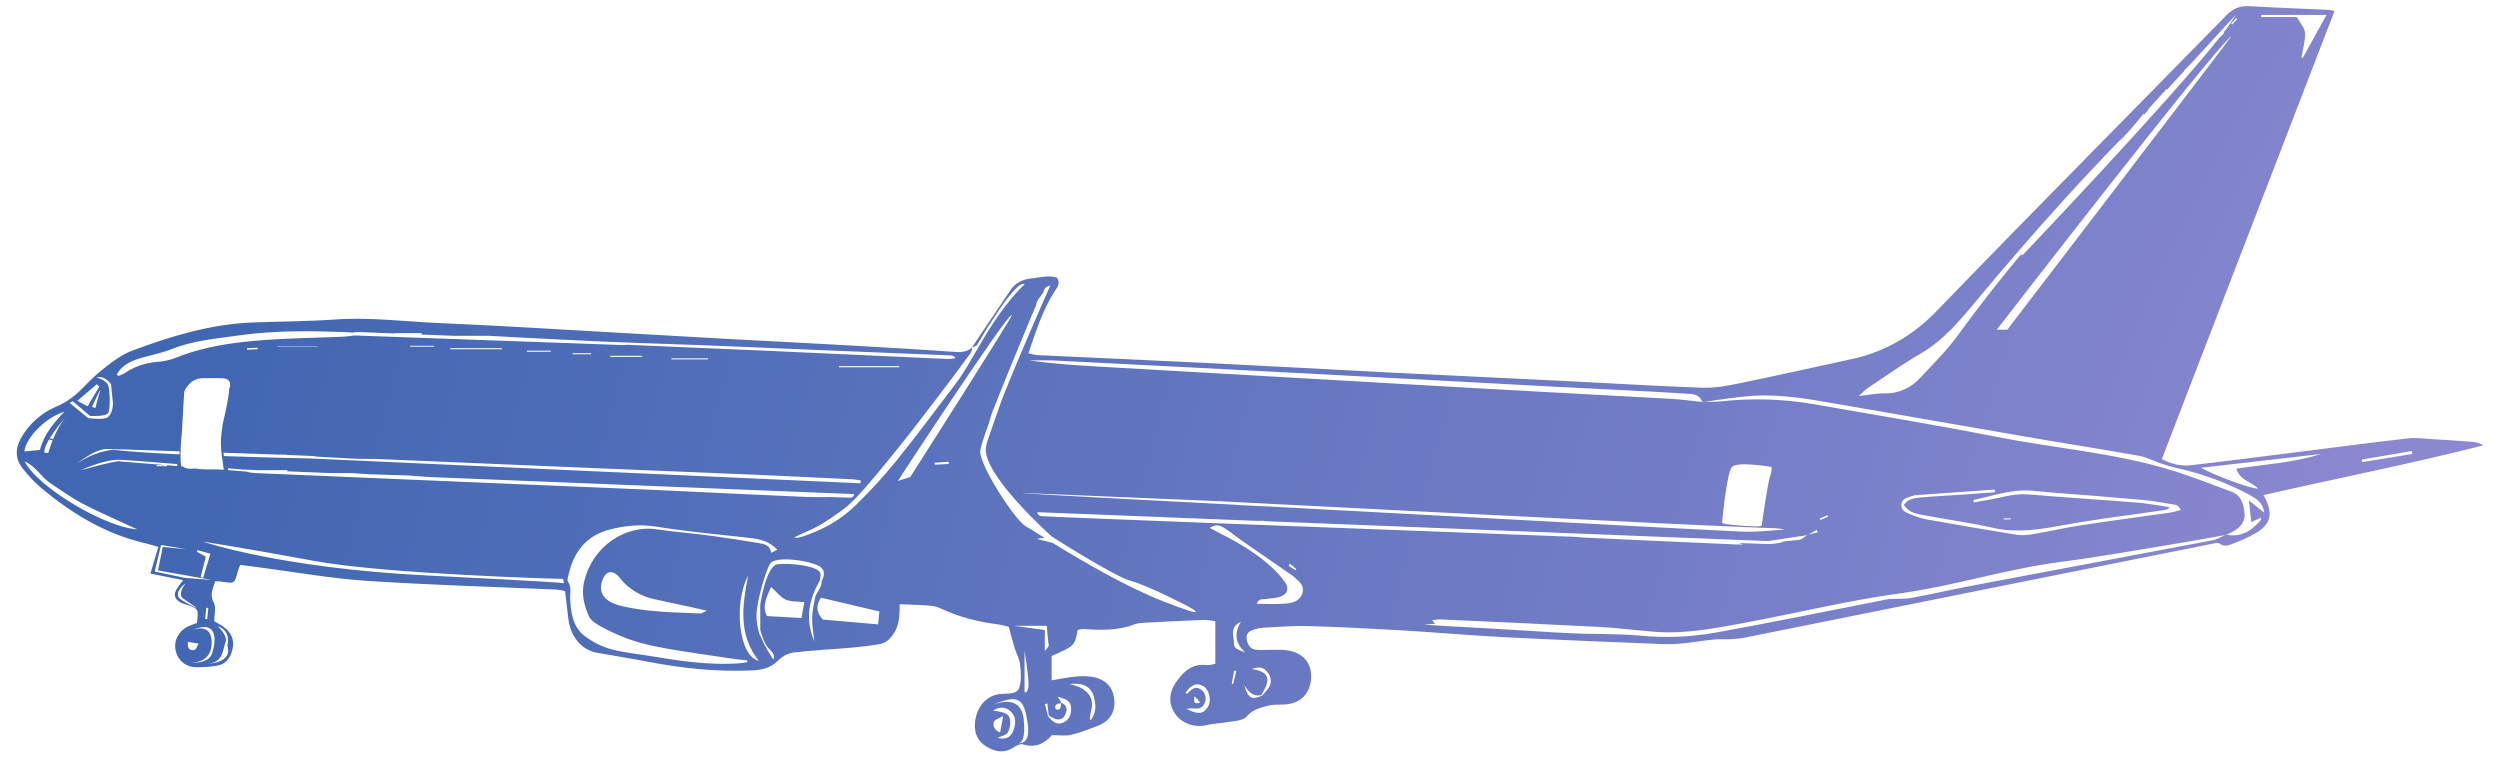 <svg width="99" height="30" viewBox="0 0 99 30" fill="none" xmlns="http://www.w3.org/2000/svg">
<path d="M98.341 17.637C98.215 17.558 98.073 17.51 97.925 17.498C97.373 17.455 96.822 17.418 96.27 17.387C95.971 17.368 95.665 17.326 95.37 17.359C94.089 17.504 92.811 17.671 91.531 17.833C89.936 18.032 88.343 18.242 86.747 18.424C86.353 18.469 85.963 18.368 85.608 18.181L92.448 0.432C92.368 0.414 92.287 0.4 92.206 0.391C91.166 0.343 90.131 0.306 89.094 0.245C88.719 0.223 88.445 0.32 88.169 0.601C84.349 4.506 80.494 8.378 76.7 12.309C75.838 13.203 74.869 13.792 73.707 14.129C73.659 14.143 73.611 14.158 73.562 14.168C72.009 14.506 70.458 14.854 68.902 15.175C68.414 15.275 67.909 15.372 67.417 15.354C65.541 15.288 63.668 15.17 61.794 15.078C59.518 14.965 57.242 14.863 54.966 14.748C52.574 14.627 50.182 14.491 47.79 14.374C45.549 14.263 43.307 14.169 41.066 14.062C40.96 14.057 40.855 14.016 40.726 13.987C41.026 13.128 41.279 12.296 41.754 11.554C41.858 11.394 42.01 11.227 41.858 10.992C41.516 10.888 41.175 10.992 40.829 11.028C40.483 11.064 40.214 11.202 40.024 11.48C39.504 12.237 38.999 13.001 38.487 13.762L38.503 13.749C38.502 13.752 38.502 13.755 38.503 13.758L38.555 13.736L38.59 13.721L38.669 13.686L38.676 13.682C38.988 13.151 40.264 11.02 40.577 11.259C40.577 11.259 39.845 11.865 38.825 13.616C38.805 13.649 38.787 13.682 38.767 13.715C38.689 13.849 38.622 13.964 38.565 14.061C38.332 14.465 38.11 14.848 37.837 15.205C37.057 16.227 36.292 17.264 35.483 18.265C34.985 18.873 34.454 19.453 33.892 20.001C33.303 20.584 32.587 20.983 31.797 21.243C31.718 21.269 31.637 21.288 31.555 21.3C31.521 21.297 31.488 21.289 31.457 21.274C31.841 21.09 32.244 20.94 32.598 20.715C33.045 20.428 33.505 20.128 33.866 19.747C34.497 19.082 35.067 18.358 35.643 17.645C36.179 16.981 36.693 16.3 37.21 15.623C37.626 15.079 38.035 14.532 38.437 13.979C38.48 13.922 38.483 13.835 38.503 13.761L38.487 13.767C38.487 13.766 38.487 13.765 38.487 13.764C38.308 13.92 38.112 13.956 37.863 13.939C36.394 13.835 34.923 13.751 33.453 13.668C31.965 13.584 30.476 13.512 28.988 13.431C27.416 13.345 25.844 13.251 24.272 13.164C21.98 13.036 19.689 12.89 17.396 12.793C16.029 12.736 14.667 12.555 13.291 12.651C12.205 12.727 11.114 12.729 10.025 12.769C8.347 12.831 6.763 13.311 5.209 13.897C4.842 14.035 4.507 14.286 4.189 14.528C3.873 14.776 3.576 15.048 3.3 15.341C2.994 15.656 2.667 15.913 2.252 16.091C1.642 16.343 1.136 16.796 0.818 17.375C0.596 17.778 0.606 18.187 0.9 18.551C1.116 18.828 1.358 19.085 1.622 19.316C2.83 20.326 4.15 21.133 5.703 21.5C5.891 21.544 6.077 21.601 6.272 21.656C6.168 22.009 6.072 22.323 5.955 22.713L7.251 22.973C7.158 23.1 7.089 23.187 7.027 23.279C6.856 23.535 6.891 23.706 7.151 23.857C7.225 23.893 7.302 23.923 7.382 23.944C7.866 24.106 7.866 24.105 7.798 24.672C7.674 24.712 7.553 24.759 7.434 24.812C7.058 25.003 6.872 25.384 6.958 25.77C6.995 25.952 7.093 26.117 7.237 26.235C7.381 26.354 7.561 26.419 7.747 26.421C8.015 26.425 8.282 26.407 8.547 26.369C8.934 26.322 9.126 26.06 9.208 25.706C9.294 25.338 9.156 25.047 8.862 24.828C8.741 24.746 8.615 24.671 8.486 24.603C8.486 24.321 8.565 24.049 8.469 23.875C8.291 23.549 8.432 23.308 8.524 23.018C8.625 23.024 8.707 23.022 8.788 23.035C9.288 23.112 9.286 23.113 9.408 22.657C9.433 22.565 9.472 22.477 9.512 22.369L10.229 22.462C11.656 22.647 13.078 22.905 14.511 23C17.018 23.168 19.531 23.235 22.041 23.347C22.154 23.359 22.266 23.378 22.376 23.406C22.423 23.799 22.464 24.164 22.51 24.529C22.598 25.224 23.036 25.74 23.636 25.848C24.293 25.967 24.954 26.069 25.609 26.195C26.995 26.464 28.389 26.614 29.804 26.548C30.207 26.529 30.545 26.436 30.841 26.132C31.008 25.971 31.221 25.867 31.451 25.835C32.231 25.747 33.017 25.709 33.8 25.64C34.149 25.61 34.499 25.566 34.844 25.505C35.061 25.466 35.213 25.337 35.354 25.144C35.621 24.78 35.626 24.371 35.628 23.926C36.038 23.944 36.419 23.951 36.798 23.982C36.963 23.994 37.125 24.035 37.276 24.104C37.996 24.444 38.755 24.631 39.542 24.728C39.678 24.752 39.814 24.783 39.947 24.822C40.034 25.139 40.103 25.414 40.187 25.685C40.249 25.89 40.37 26.084 40.391 26.291C40.424 26.602 40.462 26.945 40.365 27.227C40.268 27.508 39.9 27.46 39.648 27.478C39.031 27.52 38.648 28.053 38.608 28.639C38.579 29.044 38.718 29.36 39.073 29.571C39.427 29.783 39.785 29.841 40.155 29.588C40.255 29.521 40.41 29.444 40.505 29.476C41.013 29.641 41.38 29.429 41.656 29.111C41.943 29.111 42.184 29.153 42.404 29.102C42.757 29.02 43.099 28.884 43.441 28.756C43.924 28.576 44.153 28.236 44.13 27.763C44.106 27.289 43.858 26.952 43.366 26.827C43.131 26.767 42.87 26.77 42.625 26.789C42.313 26.814 42.001 26.883 41.644 26.941V25.977C42.556 25.577 42.556 25.577 42.676 24.948C42.75 24.926 42.827 24.913 42.904 24.909C43.593 24.957 44.275 24.978 44.936 24.72C45.073 24.668 45.233 24.665 45.383 24.657C46.136 24.617 46.891 24.577 47.642 24.549C47.814 24.543 47.989 24.584 48.126 24.601V26.284C48.035 26.3 47.906 26.355 47.786 26.339C47.214 26.262 46.87 26.59 46.582 27.002C46.276 27.438 46.27 27.889 46.536 28.267C46.819 28.671 47.323 28.83 47.831 28.706C48.069 28.647 48.322 28.648 48.564 28.602C48.838 28.55 49.205 28.556 49.355 28.384C49.601 28.1 49.898 28.031 50.207 27.948C50.395 27.896 50.601 27.904 50.799 27.901C51.441 27.893 51.857 27.528 51.915 26.913C51.973 26.299 51.639 25.861 50.991 25.755C50.746 25.715 50.49 25.737 50.239 25.734C50.072 25.734 49.902 25.751 49.737 25.73C49.504 25.701 49.408 25.528 49.37 25.314C49.328 25.075 49.481 24.983 49.67 24.926C49.782 24.89 49.897 24.867 50.013 24.858C50.598 24.829 51.183 24.775 51.767 24.791C53.005 24.826 54.244 24.888 55.481 24.96C56.833 25.039 58.185 25.161 59.542 25.231C61.667 25.34 63.792 25.425 65.918 25.509C66.219 25.513 66.519 25.495 66.818 25.457C67.286 25.411 67.75 25.306 68.215 25.313C68.511 25.324 68.807 25.302 69.099 25.249C75.252 24.009 81.405 22.774 87.558 21.542C87.671 21.52 87.826 21.475 87.898 21.527C88.106 21.677 88.283 21.584 88.465 21.513C88.699 21.421 88.933 21.323 89.154 21.209C89.934 20.809 90.066 20.382 89.635 19.605C92.539 18.942 95.453 18.37 98.341 17.637ZM89.547 0.592H92.128L91.192 2.29L91.14 2.26C91.192 1.94 91.296 1.617 91.278 1.301C91.266 1.093 91.075 0.894 90.956 0.677H89.547C89.547 0.648 89.547 0.62 89.547 0.592ZM34.073 19.138L12.233 18.153H12.206C12.206 18.153 10.636 18.122 8.864 18.061C8.864 18.016 8.858 17.971 8.847 17.927C9.645 17.954 10.414 17.979 11.031 18.003H11.35C11.347 18.007 11.346 18.011 11.343 18.015C11.852 18.033 12.211 18.048 12.325 18.055C12.401 18.057 12.476 18.066 12.55 18.083C13.05 18.112 13.55 18.141 14.049 18.165C14.35 18.179 14.652 18.165 14.952 18.177C17.26 18.273 19.567 18.369 21.874 18.468C24.535 18.578 27.195 18.688 29.856 18.797C31.161 18.852 32.465 18.918 33.77 18.981C33.874 18.987 33.978 19.011 34.085 19.026C34.08 19.065 34.076 19.102 34.073 19.138ZM8.853 18.566C8.856 18.579 8.859 18.592 8.861 18.605L8.659 18.589C8.321 18.589 8.006 18.601 7.703 18.55H7.707C7.707 18.55 7.405 18.613 7.245 18.474L7.177 18.469V18.442C7.178 18.427 7.178 18.412 7.177 18.397C7.156 18.344 7.147 18.287 7.151 18.23C7.144 17.879 7.16 17.528 7.198 17.179C7.24 16.407 7.294 15.52 7.294 15.52C7.294 15.52 7.462 15.012 7.993 14.978C8.267 14.978 8.548 14.967 8.825 14.982C9.038 14.992 9.164 15.101 9.1 15.368C9.095 15.357 9.088 15.345 9.082 15.334C9.076 15.755 8.822 16.77 8.822 16.77C8.788 17.035 8.744 17.299 8.747 17.564C8.747 17.871 8.807 18.178 8.851 18.532L8.903 18.536V18.546C8.88 18.524 8.843 18.536 8.852 18.564L8.853 18.566ZM7.798 21.851C7.804 21.829 7.811 21.807 7.816 21.785L8.331 21.928C8.227 22.277 8.134 22.58 8.043 22.884L7.944 22.856L8.152 22.045L7.798 21.851ZM9.781 13.788L10.194 13.769C10.2 13.789 10.206 13.809 10.213 13.829L9.784 13.848L9.781 13.788ZM10.991 13.704H12.562V13.721H10.989C10.989 13.715 10.989 13.71 10.989 13.704H10.991ZM16.242 13.693H17.196V13.729H16.242V13.693ZM17.834 13.789H19.881C19.877 13.803 19.873 13.817 19.869 13.831H17.834V13.789ZM20.862 13.929L20.87 13.886H21.813C21.813 13.9 21.813 13.915 21.813 13.929H20.862ZM22.673 13.986H23.41C23.41 14 23.41 14.014 23.41 14.028H22.679L22.673 13.986ZM24.172 14.133V14.091H25.427V14.133H24.172ZM26.587 14.233C26.587 14.219 26.587 14.205 26.587 14.19H28.047L28.026 14.233H26.587ZM35.603 14.545H33.223C33.223 14.53 33.223 14.515 33.223 14.499H35.609C35.608 14.514 35.607 14.529 35.605 14.544L35.603 14.545ZM5.651 14.158C6.035 14.05 6.431 13.971 6.8 13.823C7.65 13.484 8.553 13.412 9.441 13.285C10.902 13.077 12.375 13.099 13.847 13.16C13.883 13.162 13.919 13.167 13.954 13.174C14.03 13.157 14.106 13.149 14.183 13.149L15.635 13.205C15.634 13.2 15.634 13.195 15.635 13.191H16.701C16.701 13.207 16.701 13.224 16.701 13.243H16.534L17.994 13.299H19.346H19.376H19.381C19.777 13.321 20.174 13.345 20.57 13.364C21.714 13.422 22.864 13.482 24.011 13.532L25.363 13.584C26.121 13.61 26.879 13.636 27.637 13.663C29.041 13.715 30.445 13.78 31.849 13.838C33.771 13.917 35.694 13.995 37.617 14.073C37.66 14.071 37.704 14.08 37.744 14.098C37.784 14.116 37.82 14.143 37.847 14.177C37.749 14.199 37.648 14.213 37.547 14.217C35.089 14.107 32.631 13.99 30.173 13.882C28.388 13.803 26.602 13.727 24.817 13.653L24.698 13.666L14.031 13.284C13.864 13.303 13.697 13.331 13.529 13.336C12.527 13.378 11.523 13.388 10.523 13.461C9.322 13.548 8.131 13.7 6.997 14.156C6.747 14.254 6.484 14.313 6.217 14.332C5.748 14.367 5.298 14.526 4.911 14.793C4.84 14.833 4.765 14.864 4.687 14.885C4.679 14.889 4.661 14.867 4.623 14.837C4.843 14.424 5.237 14.272 5.654 14.157L5.651 14.158ZM7.113 17.873C7.113 17.913 7.11 17.954 7.107 17.994C6.035 17.942 5.054 17.883 4.473 17.81C3.966 17.871 3.483 18.057 3.066 18.351C3.055 18.358 3.757 17.762 4.262 17.779L4.73 17.794C4.787 17.794 4.819 17.794 4.819 17.794L7.113 17.873ZM3.832 15.217L3.93 15.31L3.471 16.09L3.063 15.873L3.832 15.217ZM3.978 15.42L3.774 16.161L3.644 16.109C3.644 16.109 3.95 15.449 3.98 15.419L3.978 15.42ZM2.882 15.888L3.558 16.464L3.564 16.466C3.565 16.467 3.565 16.469 3.564 16.47C3.573 16.47 4.206 16.511 4.29 16.343C4.374 16.175 4.355 15.505 4.29 15.277C4.225 15.049 3.815 14.946 3.815 14.946C4.166 14.855 4.4 15.217 4.4 15.217C4.4 15.217 4.439 15.706 4.465 15.888C4.491 16.07 4.439 16.376 4.283 16.512C4.127 16.648 3.494 16.558 3.494 16.558L2.754 15.952L2.882 15.888ZM1.968 17.353C2.165 17.05 2.383 16.762 2.622 16.49C2.395 16.755 2.221 17.104 2.102 17.393C2.059 17.38 2.015 17.366 1.971 17.352L1.968 17.353ZM2.081 17.442C2.016 17.603 1.959 17.767 1.911 17.933H1.766C1.732 17.814 1.818 17.613 1.945 17.399C1.99 17.413 2.037 17.428 2.084 17.441L2.081 17.442ZM2.559 16.298C2.14 16.73 1.751 17.177 1.581 17.818L0.964 17.878C1.038 17.306 1.829 16.515 2.561 16.3L2.559 16.298ZM5.44 20.964C4.549 20.909 2.961 20.109 1.916 19.281C1.893 19.263 1.87 19.244 1.847 19.226C1.802 19.189 1.758 19.152 1.715 19.116L1.651 19.06C1.588 19.005 1.529 18.95 1.472 18.896C1.435 18.859 1.399 18.823 1.364 18.787C1.33 18.751 1.296 18.715 1.265 18.68C1.152 18.556 1.055 18.419 0.975 18.272C1.432 18.472 1.627 18.887 1.97 19.117C2.344 19.368 2.713 19.629 3.103 19.851C3.48 20.067 3.879 20.242 4.272 20.428C4.664 20.614 5.052 20.786 5.44 20.964V20.964ZM6.198 18.461V18.422H6.608L4.745 18.272C4.745 18.272 4.777 18.186 3.208 18.618C3.208 18.618 4.121 18.184 4.754 18.208C5.025 18.218 5.994 18.294 7.015 18.377C7.015 18.403 7.018 18.429 7.021 18.455L6.614 18.422V18.461H6.198ZM7.19 23.76C6.784 23.5 7.354 23.096 7.354 23.096C7.087 23.427 7.172 23.622 7.204 23.661C7.237 23.7 7.794 24.069 7.794 24.069C7.794 24.069 7.599 24.02 7.193 23.76L7.19 23.76ZM7.44 25.417L7.864 25.488C7.803 25.587 7.769 25.718 7.708 25.734C7.496 25.788 7.416 25.665 7.443 25.416L7.44 25.417ZM9 25.559C9.247 26.266 8.211 26.287 8.211 26.287C8.852 26.235 8.809 25.741 8.926 25.451C9.043 25.161 8.61 24.792 8.61 24.792C9.185 24.984 9.003 25.559 9.003 25.559L9 25.559ZM8.393 25.884C8.25 26.318 7.531 26.235 7.531 26.235C7.531 26.235 8.367 26.318 8.384 25.464C8.4 24.676 7.708 24.907 7.601 24.947L7.587 24.953L7.601 24.947C8.694 24.502 8.539 25.452 8.396 25.884L8.393 25.884ZM8.124 24.51C8.139 24.363 8.154 24.216 8.168 24.069L8.249 24.075L8.206 24.517L8.124 24.51ZM7.321 22.885L6.125 22.634L6.359 21.659L6.385 21.581L7.386 21.75L6.446 21.659L6.258 22.589L8.39 22.966L7.321 22.885ZM22.329 23.096V23.093C22.277 23.082 21.708 23.027 16.896 22.788C11.1 22.499 8.035 21.448 8.035 21.448C8.035 21.448 9.514 21.672 12.426 22.209C15.338 22.746 22.3 22.927 22.3 22.927L22.332 23.093C22.343 23.095 22.332 23.096 22.332 23.096L22.329 23.096ZM10.118 18.734C9.997 18.73 9.876 18.711 9.76 18.676L9.032 18.617C9.032 18.602 9.032 18.586 9.032 18.571V18.545L9.597 18.593L10.216 18.618H11.38C11.38 18.633 11.38 18.647 11.38 18.661H11.295L13.102 18.734H13.945H13.949C14.175 18.75 14.401 18.772 14.625 18.781C15.133 18.8 15.641 18.813 16.149 18.828H16.157H16.163C16.392 18.845 16.621 18.866 16.85 18.88L17.144 18.896L33.824 19.566C33.822 19.6 33.809 19.633 33.786 19.659C33.763 19.685 33.732 19.702 33.698 19.709C33.685 19.709 33.406 19.703 32.918 19.684C32.569 19.689 32.219 19.691 31.87 19.676C29.869 19.588 27.869 19.495 25.868 19.398C19.007 19.113 10.121 18.733 10.121 18.733L10.118 18.734ZM29.167 26.274C28.039 26.34 26.931 26.176 25.823 25.99C25.279 25.898 24.723 25.85 24.193 25.707C23.826 25.601 23.481 25.43 23.175 25.202C22.686 24.845 22.608 24.284 22.578 23.719C22.566 23.493 22.651 23.262 22.495 23.043C22.443 22.972 22.502 22.814 22.529 22.701C22.743 21.821 23.235 21.203 24.149 20.969C24.754 20.813 25.345 20.754 25.98 20.854C27.201 21.047 28.434 21.166 29.664 21.299C30.086 21.344 30.474 21.436 30.782 21.769L30.538 21.892C30.502 21.594 30.274 21.541 30.044 21.505C29.4 21.401 28.756 21.297 28.109 21.21C27.413 21.118 26.711 21.066 26.017 20.962C24.764 20.775 23.456 21.627 23.128 23.049C23.02 23.517 23.128 23.99 23.329 24.417C23.405 24.579 23.606 24.702 23.776 24.798C24.478 25.192 25.24 25.467 26.032 25.613C27.064 25.815 28.111 25.945 29.151 26.104C29.296 26.126 29.442 26.134 29.587 26.149L29.59 26.227C29.452 26.243 29.312 26.267 29.17 26.275L29.167 26.274ZM27.986 24.182C27.83 24.258 27.788 24.295 27.749 24.293C26.713 24.251 25.674 24.241 24.657 24.009C24.526 23.981 24.398 23.94 24.276 23.887C23.811 23.684 23.68 23.315 23.907 22.864C24.025 22.629 24.23 22.589 24.435 22.766C24.483 22.812 24.528 22.863 24.568 22.916C24.91 23.334 25.387 23.621 25.917 23.729C26.454 23.848 26.994 23.961 27.533 24.078C27.648 24.103 27.76 24.13 27.989 24.183L27.986 24.182ZM29.626 22.787C29.403 23.961 29.216 25.115 30.047 26.167C29.253 25.994 29.039 23.892 29.629 22.788L29.626 22.787ZM31.734 24.472L30.372 24.397C30.168 24.019 30.346 23.669 30.536 23.242C30.749 23.435 30.9 23.645 31.108 23.742C31.305 23.835 31.558 23.81 31.85 23.846C31.819 24.036 31.778 24.252 31.737 24.473L31.734 24.472ZM32.242 25.391C31.867 24.48 32.041 23.727 32.474 22.966C32.485 22.893 32.492 22.819 32.495 22.746C32.512 22.408 31.23 22.278 30.782 22.347C30.334 22.416 30.106 23.944 30.106 23.944V24.949C30.172 25.188 30.296 25.554 30.47 25.71C30.743 25.95 30.626 26.119 30.626 26.119C30.626 26.119 30.283 25.622 30.106 25.16V25.206C29.954 24.753 29.911 24.35 30.008 23.942C30.042 23.63 30.316 22.624 30.49 22.33C30.681 22.009 31.946 22.174 32.401 22.4C32.737 22.567 32.621 22.862 32.538 23.004C32.557 23.279 32.322 23.449 32.278 23.672C32.226 23.932 32.166 24.192 32.161 24.452C32.153 24.73 32.207 25.009 32.245 25.392L32.242 25.391ZM34.77 24.725L32.591 24.535C32.398 24.338 32.245 24.053 32.515 23.67L34.823 24.214C34.806 24.412 34.79 24.568 34.773 24.724L34.77 24.725ZM47.818 28.014C47.647 28.282 47.437 28.306 46.977 28.066C47.125 28.059 47.21 28.042 47.289 28.054C47.504 28.088 47.653 28.002 47.718 27.804C47.75 27.716 47.752 27.621 47.724 27.532C47.697 27.443 47.641 27.365 47.565 27.311C47.376 27.166 47.223 27.259 47.084 27.405C47.061 27.429 47.037 27.451 47.011 27.471C47.005 27.473 47 27.474 46.994 27.473C46.988 27.472 46.983 27.47 46.978 27.466C46.968 27.453 46.96 27.438 46.954 27.423C47.178 27.106 47.399 27.024 47.642 27.168C47.9 27.32 47.989 27.752 47.821 28.015L47.818 28.014ZM47.303 27.565L47.53 27.817C47.266 27.921 47.266 27.758 47.306 27.566L47.303 27.565ZM95.507 17.861C95.514 17.899 95.52 17.938 95.526 17.977L93.543 18.3C93.537 18.266 93.532 18.233 93.526 18.2L95.507 17.861ZM91.903 17.979C90.834 18.327 89.703 18.382 88.558 18.561C88.714 19.052 89.171 19.068 89.418 19.347C89.178 19.373 87.737 18.845 87.16 18.524L91.903 17.979ZM79.488 13.056H79.072C79.072 13.056 87.652 1.957 88.355 1.44C88.418 1.396 79.489 13.057 79.489 13.057L79.488 13.056ZM88.596 0.747L88.394 0.97L88.355 0.935L88.557 0.712L88.596 0.747ZM73.942 15.381C74.64 14.918 75.323 14.429 76.046 14.009C76.969 13.473 77.631 12.675 78.293 11.877C78.789 11.277 79.292 10.683 79.801 10.094L79.817 10.075C81.152 8.526 82.526 7.013 83.954 5.548C83.984 5.519 84.015 5.493 84.049 5.47L84.441 5.043L84.882 4.505L84.912 4.531L85.083 4.344L85.066 4.328L85.794 3.527L85.814 3.55L86.505 2.798L86.495 2.788L86.777 2.502L88.532 0.592C88.389 0.834 88.229 1.066 88.053 1.285L88.077 1.309L87.897 1.485C85.85 4.065 80.104 10.094 80.104 10.094H80.014C79.152 11.126 78.324 12.188 77.53 13.279C77.09 13.885 76.548 14.419 76.034 14.969C75.652 15.377 75.179 15.593 74.601 15.58C74.303 15.573 74.004 15.639 73.609 15.684C73.762 15.542 73.842 15.447 73.942 15.381ZM69.734 20.834C69.669 20.873 68.129 20.787 68.197 20.693C68.197 20.693 68.37 18.725 68.587 18.491C68.804 18.257 70.156 18.491 70.156 18.491C70.164 18.618 70.143 18.746 70.095 18.864C70.022 19.02 69.796 20.573 69.768 20.768C69.77 20.781 69.768 20.794 69.761 20.806C69.755 20.818 69.745 20.828 69.733 20.834H69.734ZM69.83 20.903C70.111 20.915 70.393 20.903 70.677 20.97C70.118 21.001 69.558 21.08 69.002 21.053C65.856 20.901 62.71 20.724 59.568 20.556L50.185 20.054C49.718 20.029 49.249 20.019 48.782 19.98C48.591 19.964 40.669 19.57 40.481 19.521L48.21 19.844L49.06 19.888C51.634 20.019 54.208 20.15 56.782 20.28C59.676 20.425 62.571 20.568 65.466 20.709C66.919 20.78 68.374 20.844 69.829 20.903H69.83ZM36.047 18.89L35.553 19.046C35.553 19.046 39.944 12.325 40.069 12.481C40.107 12.528 36.047 18.89 36.047 18.89ZM37.019 18.402C37.019 18.376 37.014 18.35 37.012 18.325L37.562 18.285C37.562 18.315 37.566 18.344 37.569 18.373L37.019 18.402ZM39.359 28.581C39.388 28.492 39.563 28.451 39.727 28.356C39.675 28.634 39.641 28.815 39.604 29.007C39.404 28.924 39.298 28.768 39.362 28.581H39.359ZM40.129 28.926C40.028 29.209 39.824 29.297 39.501 29.219C39.657 29.148 39.83 29.121 39.898 29.023C39.979 28.882 40.015 28.72 40.002 28.558C39.986 28.28 39.839 28.211 39.326 28.139C39.572 27.98 39.822 27.973 40.036 28.183C40.25 28.393 40.226 28.663 40.131 28.926H40.129ZM40.337 29.432C40.308 29.436 40.279 29.431 40.252 29.42C40.279 29.427 40.308 29.431 40.337 29.432C40.449 29.418 40.622 29.276 40.538 28.475C40.442 27.581 39.66 27.78 39.335 27.903C39.289 27.922 39.243 27.943 39.194 27.964C39.239 27.941 39.286 27.921 39.335 27.903C40.386 27.457 40.552 27.708 40.694 28.631C40.808 29.359 40.498 29.437 40.341 29.432H40.337ZM40.717 27.227C40.665 27.505 40.572 27.401 40.572 27.401V25.78C40.572 25.78 40.77 26.95 40.721 27.227H40.717ZM40.156 24.783H41.453C41.453 24.783 41.508 25.503 41.53 25.546C41.551 25.589 41.374 25.78 41.374 25.78V24.948L40.156 24.783ZM43.376 27.965C43.415 28.233 43.018 28.972 43.22 28.101C43.421 27.231 42.342 27.093 42.342 27.093C43.347 26.95 43.34 27.698 43.379 27.965H43.376ZM41.702 28.429C41.89 28.526 42.076 28.52 42.173 28.32C42.261 28.139 42.287 27.935 42.037 27.833L42.044 27.845L42.02 27.849C41.991 27.953 42.049 28.11 41.852 28.101C41.837 28.097 41.824 28.089 41.813 28.078C41.802 28.068 41.794 28.054 41.79 28.04C41.787 28.019 41.787 27.997 41.79 27.976C41.808 27.86 41.922 27.865 42.02 27.849C42.022 27.843 42.024 27.836 42.027 27.829L42.036 27.833L41.889 27.594C42.306 27.698 42.413 27.802 42.416 28.084C42.419 28.321 42.328 28.508 42.109 28.61C41.891 28.713 41.716 28.631 41.502 28.358L41.377 27.881L41.478 27.859C41.496 28.016 41.514 28.174 41.53 28.331C41.559 28.348 41.586 28.365 41.614 28.384C41.642 28.402 41.674 28.416 41.702 28.429ZM46.034 23.801C44.578 23.232 42.805 22.186 41.682 21.497L41.053 21.341L41.35 21.289C41.002 21.074 40.75 20.915 40.637 20.852C40.176 20.592 38.817 18.46 38.817 17.888C38.817 17.75 38.953 17.327 39.158 16.766C39.198 16.602 39.249 16.442 39.309 16.285C39.816 14.994 40.351 13.714 40.881 12.431C40.887 12.418 40.894 12.404 40.903 12.392L41.032 12.08C41.05 11.962 41.103 11.852 41.184 11.764C41.218 11.712 41.263 11.648 41.321 11.577C41.333 11.437 41.425 11.346 41.595 11.306C41.595 11.306 40.424 13.915 39.665 15.851C39.47 16.384 39.295 16.923 39.105 17.458C39.093 17.492 39.083 17.525 39.074 17.559C39.06 17.621 39.049 17.675 39.042 17.721C38.891 18.787 41.642 21.24 41.642 21.24C41.642 21.24 44.128 22.835 44.804 23.012C45.48 23.19 47.074 24.026 47.074 24.026C47.074 24.026 48.167 24.635 46.035 23.803L46.034 23.801ZM48.834 27.081L48.776 27.072L48.873 26.555L48.957 26.574C48.917 26.745 48.876 26.915 48.835 27.084L48.834 27.081ZM49.321 25.84C48.929 25.692 48.865 25.663 48.862 25.453C48.858 25.179 48.684 24.843 49.136 24.621C48.865 25.094 48.91 25.477 49.322 25.843L49.321 25.84ZM49.498 27.411C49.529 27.44 49.564 27.465 49.602 27.485C49.615 27.493 49.629 27.5 49.644 27.506C49.667 27.517 49.692 27.525 49.718 27.53C49.797 27.547 49.878 27.544 49.956 27.52V27.52C49.968 27.49 49.983 27.46 49.998 27.431C50.349 26.859 50.226 26.594 49.564 26.491C49.876 26.399 50.005 26.412 50.155 26.576C50.316 26.75 50.377 26.962 50.274 27.177C50.207 27.316 50.08 27.426 49.98 27.549C49.555 27.723 49.436 27.668 49.27 27.128C49.333 27.233 49.41 27.329 49.499 27.414L49.498 27.411ZM51.578 23.482C51.47 23.827 51.153 23.886 50.85 23.906C50.501 23.93 50.15 23.912 49.763 23.912C49.846 23.684 50.012 23.743 50.138 23.721C50.332 23.686 50.542 23.692 50.721 23.62C50.993 23.512 51.056 23.298 50.888 23.058C50.734 22.841 50.557 22.641 50.359 22.462C49.764 21.917 49.077 21.505 48.358 21.145C48.217 21.074 48.08 20.996 47.909 20.905C48.221 20.693 48.416 20.866 48.611 20.995C48.815 21.13 49.002 21.289 49.204 21.428C49.862 21.885 50.521 22.34 51.18 22.793C51.194 22.802 51.207 22.812 51.219 22.823C51.409 23.008 51.676 23.164 51.576 23.484L51.578 23.482ZM51.024 22.403L51.084 22.323L51.333 22.536C51.323 22.551 51.314 22.566 51.305 22.582L51.024 22.403ZM41.221 20.436C41.183 20.431 41.148 20.413 41.122 20.385C41.096 20.357 41.081 20.32 41.079 20.282L49.738 20.625H50.072C50.072 20.629 50.072 20.634 50.072 20.638L52.23 20.723H52.381L52.377 20.729L70.009 21.426L71.55 21.195L71.571 21.179L71.617 21.169L71.942 20.983C71.955 21.017 71.969 21.049 71.982 21.082L71.618 21.169L71.582 21.19L71.554 21.194C71.459 21.261 71.369 21.36 71.268 21.373C71.027 21.404 70.785 21.428 70.543 21.447L70.647 21.451C70.411 21.522 70.165 21.553 69.919 21.542L68.869 21.503C68.927 21.52 68.983 21.539 69.038 21.562C68.954 21.562 68.871 21.565 68.788 21.562C66.736 21.471 64.684 21.383 62.633 21.283C62.571 21.279 62.51 21.272 62.449 21.262C53.977 20.944 41.316 20.463 41.219 20.438L41.221 20.436ZM89.667 20.304L89.059 19.82C89.094 20.147 89.121 20.392 89.151 20.676C89.273 20.62 89.399 20.562 89.524 20.503C89.529 20.523 89.552 20.564 89.542 20.576C89.519 20.603 89.496 20.628 89.473 20.655C89.13 21.034 88.731 21.285 88.178 21.175L88.165 21.18L88.113 21.19C87.952 21.263 87.795 21.361 87.626 21.393C84.42 22.004 81.212 22.602 78.006 23.209C77.233 23.356 76.467 23.538 75.694 23.677C75.406 23.73 75.105 23.703 74.81 23.722C74.694 23.737 74.579 23.759 74.466 23.788C72.282 24.214 70.104 24.662 67.914 25.056C66.94 25.228 65.946 25.267 64.961 25.172C64.046 25.088 63.12 25.12 62.199 25.077C61.146 25.025 60.095 24.948 59.042 24.89C58.158 24.838 57.274 24.8 56.38 24.734L56.831 24.701L56.712 24.558C56.808 24.54 56.906 24.53 57.003 24.527C59.112 24.623 61.221 24.715 63.328 24.826C64.064 24.865 64.796 24.962 65.531 25.019C66.73 25.113 67.903 24.882 69.07 24.666C71.128 24.285 73.167 23.782 75.237 23.497C77.394 23.201 79.467 22.526 81.624 22.249C83.2 22.044 84.766 21.758 86.336 21.502C86.927 21.406 87.516 21.294 88.104 21.19L88.151 21.169L88.175 21.173C88.259 21.133 88.348 21.098 88.428 21.05C88.701 20.889 88.921 20.677 88.885 20.332C88.847 19.978 88.764 19.619 88.377 19.475C87.546 19.168 86.724 18.839 85.878 18.587C83.642 17.92 81.311 17.745 79.032 17.294C76.637 16.822 74.226 16.426 71.821 16.005C70.615 15.798 69.386 15.76 68.169 15.891C67.951 15.913 67.731 15.909 67.51 15.913L67.401 15.928C67.401 15.924 67.401 15.92 67.397 15.916C66.988 15.874 66.579 15.817 66.169 15.794C64.13 15.678 62.089 15.576 60.05 15.461C57.291 15.308 54.533 15.15 51.775 14.989C49.017 14.829 46.259 14.671 43.5 14.517C42.584 14.465 41.668 14.4 40.752 14.274C41.074 14.274 41.396 14.261 41.716 14.274C43.521 14.362 45.326 14.454 47.13 14.549C48.702 14.63 50.273 14.712 51.845 14.795C53.583 14.887 55.321 14.978 57.058 15.071C58.462 15.146 59.866 15.224 61.267 15.298C62.635 15.37 64.004 15.435 65.375 15.506C65.895 15.532 66.409 15.568 66.926 15.599L66.968 15.602C67.169 15.622 67.332 15.694 67.4 15.909H67.42H67.51C68.134 15.827 68.758 15.717 69.388 15.676C70.498 15.602 71.591 15.794 72.681 15.984C75.352 16.447 78.023 16.911 80.695 17.374C82.031 17.603 83.371 17.81 84.705 18.05C85.026 18.108 85.329 18.275 85.641 18.378C85.878 18.455 86.121 18.519 86.365 18.574C87.312 18.793 88.226 19.137 89.082 19.598C89.334 19.741 89.611 19.883 89.665 20.307L89.667 20.304ZM72.061 20.533L72.367 20.405C72.375 20.424 72.383 20.443 72.39 20.462L72.085 20.592C72.076 20.575 72.07 20.555 72.06 20.536L72.061 20.533ZM76.121 20.389C77.056 20.571 78.005 20.694 78.935 20.904C79.846 21.109 80.716 20.978 81.613 20.812C82.977 20.56 84.359 20.396 85.733 20.196C85.771 20.192 85.807 20.18 85.839 20.161C85.871 20.142 85.899 20.115 85.919 20.083C85.493 20.022 85.07 19.939 84.642 19.904C83.206 19.788 81.768 19.701 80.333 19.579C79.714 19.527 79.144 19.741 78.551 19.827C78.423 19.846 78.296 19.873 78.168 19.897C78.162 19.865 78.155 19.834 78.147 19.802C78.716 19.675 79.28 19.5 79.856 19.438C80.315 19.386 80.792 19.469 81.257 19.505C82.459 19.597 83.662 19.689 84.862 19.798C85.295 19.838 85.723 19.921 86.152 19.992C86.225 20.005 86.291 20.059 86.36 20.194C86.212 20.23 86.066 20.28 85.915 20.302C84.755 20.469 83.592 20.62 82.434 20.797C81.79 20.895 81.152 21.042 80.51 21.151C80.297 21.195 80.078 21.203 79.862 21.177C78.672 20.986 77.485 20.78 76.299 20.568C76.084 20.527 75.875 20.463 75.675 20.375C75.496 20.3 75.268 20.228 75.297 19.97C75.325 19.721 75.566 19.705 75.748 19.634C75.779 19.621 75.812 19.613 75.846 19.609L78.993 19.387L79.004 19.491C78.578 19.523 78.153 19.558 77.727 19.587C77.176 19.626 76.623 19.648 76.073 19.7C75.835 19.723 75.571 19.738 75.391 19.993C75.565 20.276 75.853 20.34 76.119 20.392L76.121 20.389ZM79.347 20.568V20.527H79.62V20.568H79.347Z" fill="url(#paint0_radial_774_110604)"/>
<defs>
<radialGradient id="paint0_radial_774_110604" cx="0" cy="0" r="1" gradientUnits="userSpaceOnUse" gradientTransform="translate(98.341 23.852) rotate(-162.843) scale(88.376 188.147)">
<stop stop-color="#8F8AD2"/>
<stop offset="1" stop-color="#4267B2"/>
</radialGradient>
</defs>
</svg>
